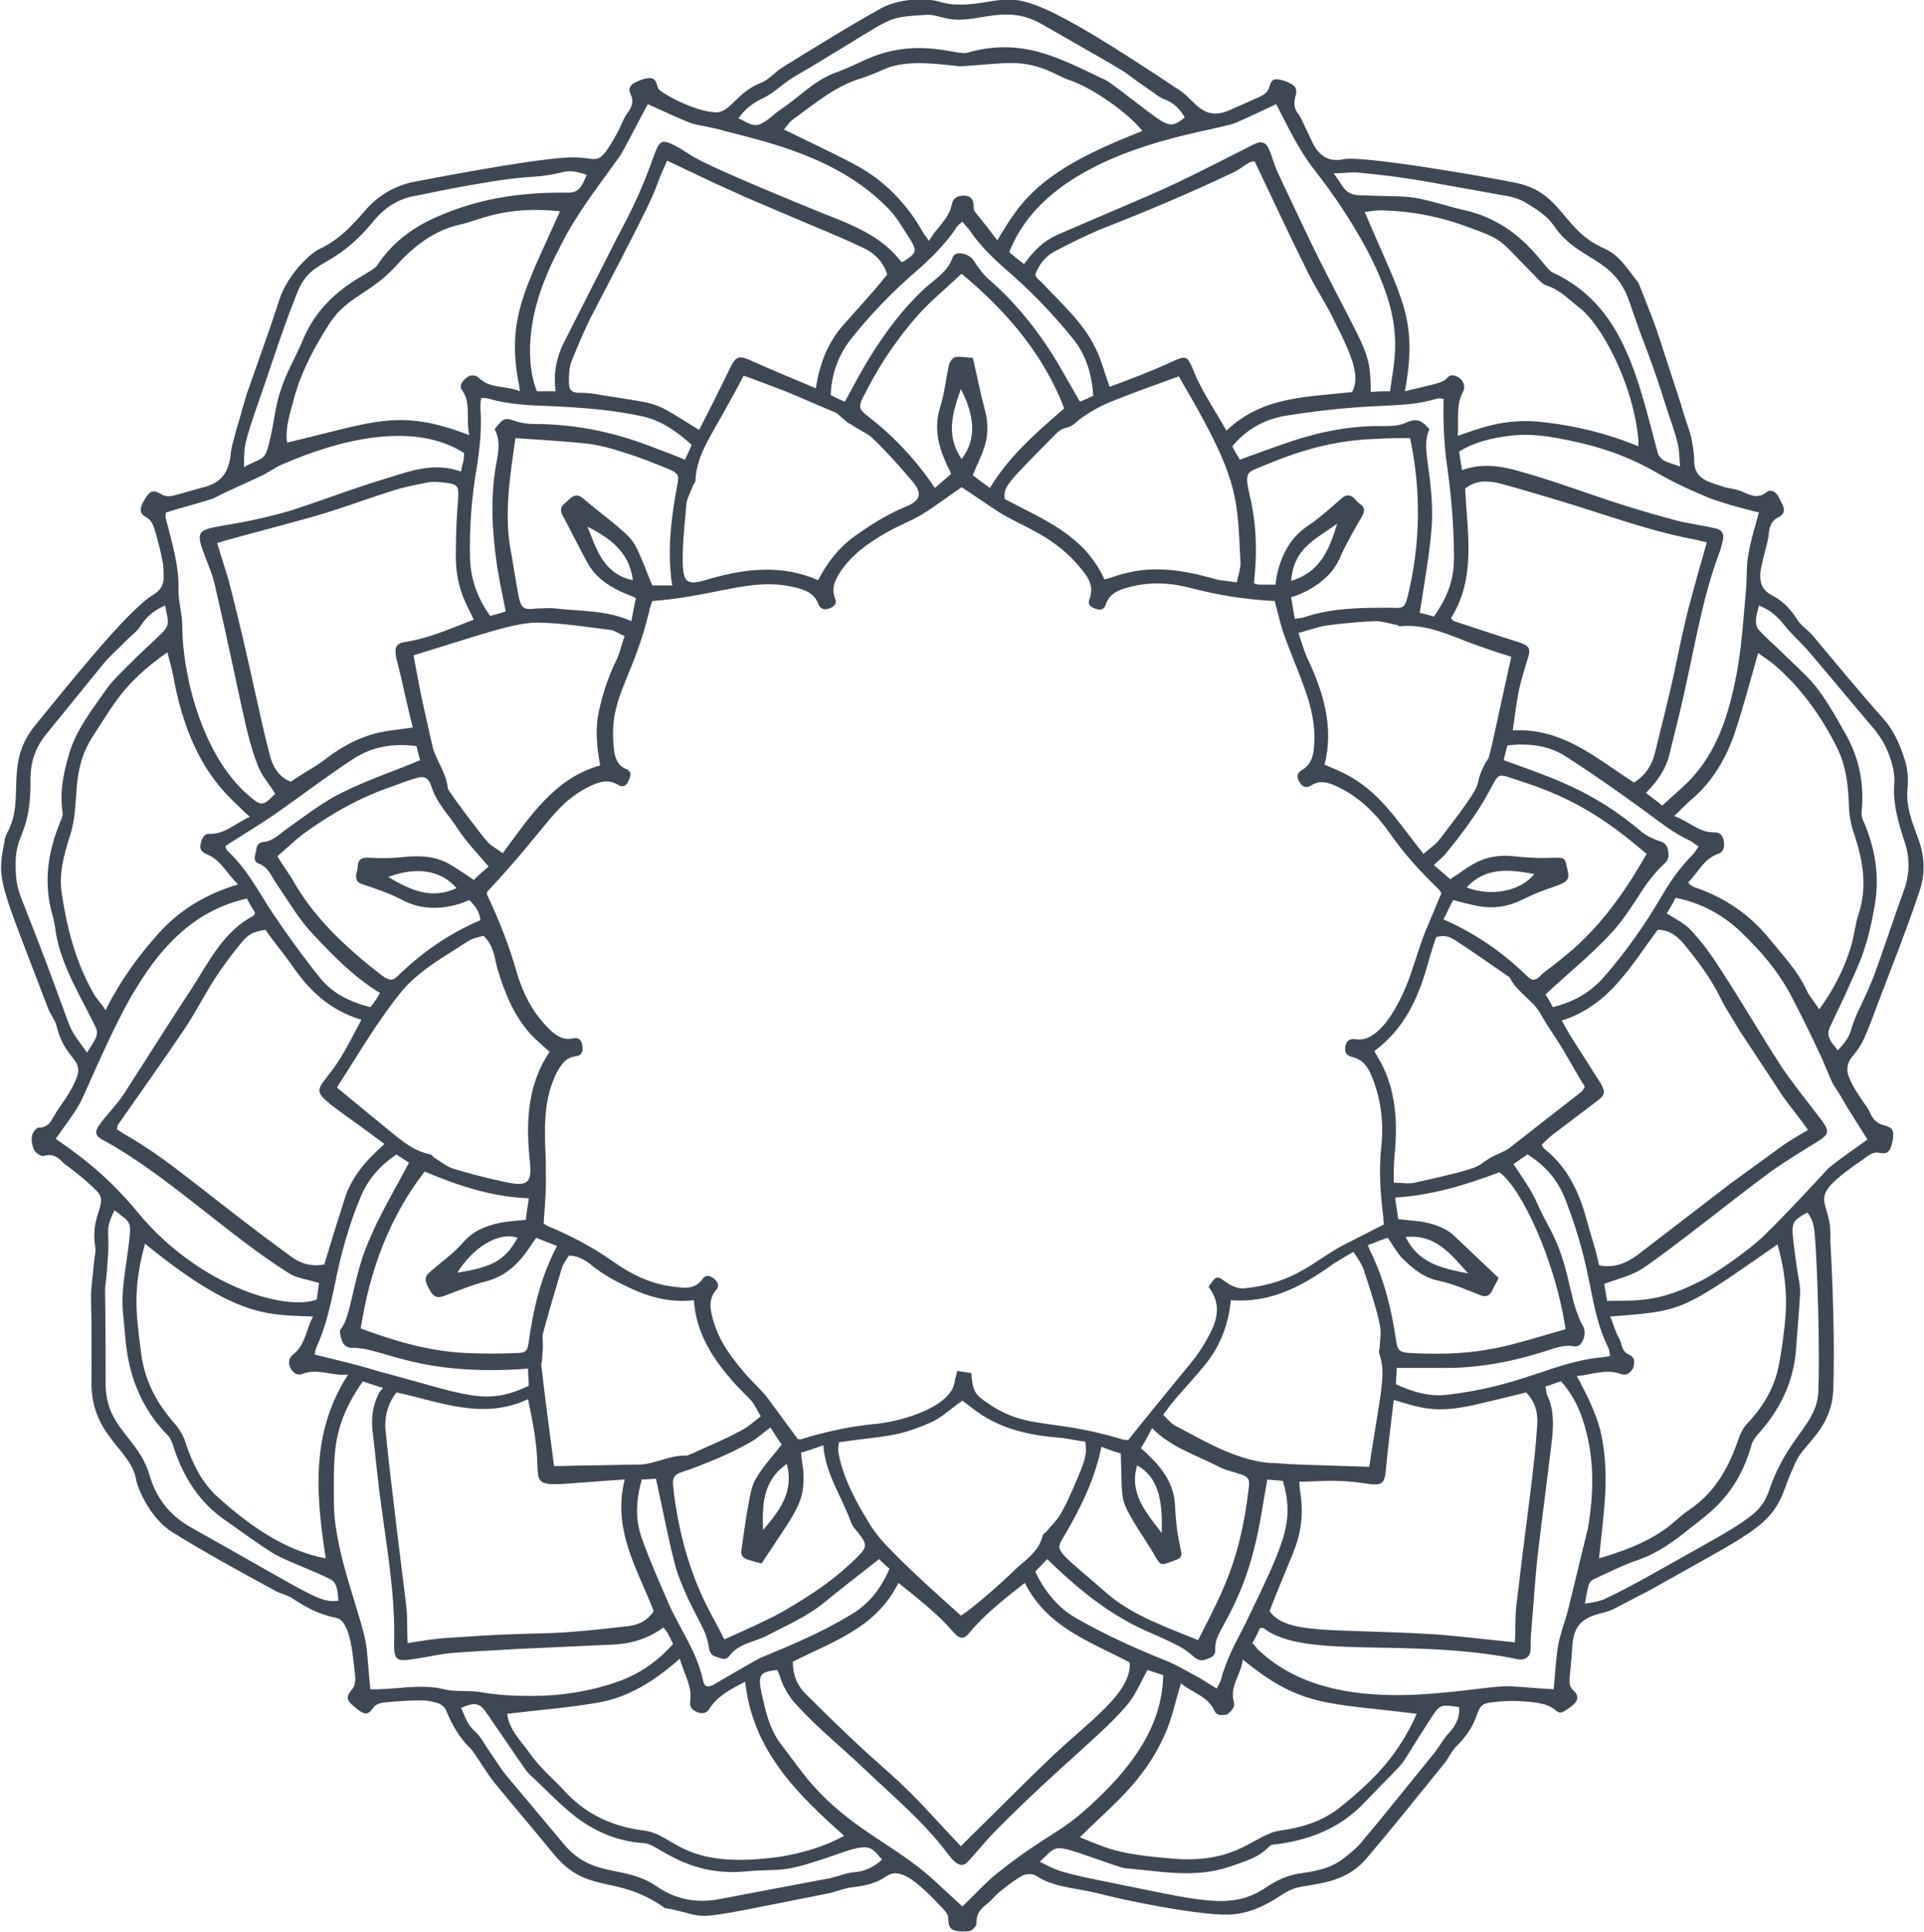 <?xml version="1.0" encoding="utf-8"?>
<!-- Generator: Adobe Illustrator 23.0.0, SVG Export Plug-In . SVG Version: 6.00 Build 0)  -->
<svg version="1.1" id="Isolation_Mode" xmlns="http://www.w3.org/2000/svg" xmlns:xlink="http://www.w3.org/1999/xlink" x="0px"
	 y="0px" viewBox="0 0 258.7 259.7" style="enable-background:new 0 0 258.7 259.7;" xml:space="preserve">
<style type="text/css">
	.st0{fill:#3E4855;}
</style>
<path class="st0" d="M250.6,139.7c0.7-1.5,1.3-3.2,1.9-4.8c1.9-5,3.9-10,5.6-15.1c0.8-2.3,0.7-4.8-0.2-7.1c-0.8-2.2-1.7-4.4-1.4-6.8
	c0.1-1.2,0-2.6-0.4-3.8c-0.6-1.9-1.4-3.8-2.8-5.4c-3.3-3.7-6.4-7.5-9.6-11.3c-0.7-0.8-1.6-1.3-2.1-2.2c-0.9-1.4-2-2.5-3.4-3.2
	c-1.3-0.7-1.6-1.7-1.5-3c0.1-0.8,0.3-1.6,0.5-2.4c0.2-0.9,0.5-1.7,0.6-2.6c0.1-1.1,0.3-2,1.4-2.5c0.8-0.4,0.8-1.1,0.4-1.8
	c-0.2-0.3-0.3-0.7-0.5-1c-0.4-0.6-1-1-1.6-0.5c-1.1,0.8-1.9,0.5-3,0c-0.8-0.4-1.7-0.5-2.6-0.7c-0.8-0.3-1.7-0.5-2.5-0.9
	c-1-0.5-1.6-1.3-1.6-2.6c0-1.1-0.2-2.2-0.4-3.2c-0.4-1.5-1-3-1.4-4.5c-4.4-13.5-2.9-9.1-5.7-16.3c-1.4-1.7-2.5-3.7-4.6-4.6
	c-5.7-2.5-5.6-7.5-11.8-8.8c-4.3-0.9-20.7-3.7-23.2-3.2c-1.9,0.4-3.1-0.3-4-1.8c-0.4-0.7-1.7-3.7-2-4.1c-0.7-0.8-0.8-1.6-0.5-2.6
	c0.3-1.1-0.1-1.5-1.4-2c-1.3-0.4-1.8-0.4-2.1,0.7c-0.2,0.9-0.9,1.2-1.5,1.5c-1.1,0.5-2.3,1-3.4,1.5c-4,2-5-1-7.1-2.4
	c-19-12.7-21.2-12.6-25-12.1c-2.5,0.4-5,0.9-7.5,0.1c-1.8-0.5-5.3-0.4-7.7,0.9c-4.5,2.5-8.8,5.2-13.2,7.9c-1,0.6-1.9,1.7-2.9,2.1
	c-3.4,1.3-4.2,4.1-6.2,4c-2.9-0.1-7.5-2.7-7.7-3.2c-0.2-0.6-0.3-1.4-1.1-1.4c-0.6,0-1.2,0.2-1.8,0.5c-0.8,0.3-1.2,0.9-0.8,1.7
	c0.5,1,0.1,1.8-0.5,2.6c-0.5,0.7-0.8,1.6-1.2,2.4c-3.1,5.5-2.3,3.1-7.2,3.5c-5.5,0.4-16.8,2.6-20,3.2c-2.7,0.5-5,1.8-6.8,3.9
	c-1.8,2.1-3.6,4-6.2,5.2c-1.4,0.7-4.3,3.6-5.3,6.7c-1.4,4.3-2.9,8.4-4.4,12.7c-0.5,1.6-0.9,3.2-1.4,4.8c-0.3,1.2-0.7,2.3-0.8,3.5
	c-0.3,2.4-1.3,3.7-3.6,4.3c-1.2,0.3-2.4,0.7-3.6,1c-0.7,0.2-1.4,0.4-2.2-0.1c-1-0.6-1.4-0.4-2,0.5c-0.9,1.4-0.9,2.1,0,2.6
	c0.9,0.5,1,1.2,1.3,2c0.3,1.2,0.7,2.5,0.9,3.7c0.2,0.8,0.2,1.6,0.2,2.5c0,1-0.4,1.6-1.3,2.2c-3.5,2-12.1,12.9-15.8,17.4
	c-4.5,5.3-1.4,10-3.9,14.6c-0.2,0.4-0.4,0.8-0.4,1.3c-1.1,5.2-0.6,5.4,5.8,22.2c0.3,0.9,1,1.7,1.2,2.5c1.1,4.6,3.7,4.4,2.7,7
	c-0.8,2.1-2.4,4-2.9,4.9c-0.5,0.9-0.9,1.8-2.2,1.8c-0.3,0-0.8,0.6-0.9,1.1c-0.1,0.6,0,1.3,0.3,1.9c0.2,0.4,0.9,0.9,1.3,0.8
	c1.3-0.4,2,0.3,2.8,1.1c0,0,2.3,1.6,4.3,3.6c1.7,1.7-0.9,3.1-0.2,7.5c0.1,0.5,0,1-0.1,1.5c-0.8,8.3-0.3,0.3-0.4,16.8
	c0,7.2,5.3,8.9,6,13c0.1,0.9,1.8,5.2,4.9,7.1c4.5,2.8,9.1,5.3,13.7,7.8c0.8,0.5,1.8,0.6,2.6,1.2c1.8,1.2,3.6,2.1,5.7,2.5
	c2.1,0.4,2.3,6.1,2.5,7.3c0.1,0.9,0.2,1.7-0.5,2.5c-0.7,0.9-0.6,1.3,0.5,2.2c1.2,1,1.7,1.2,2.4,0.2c0.4-0.6,0.9-0.7,1.4-0.8
	c1.8-0.2,3.5-0.3,5.3-0.3c0.7,0,1.5,0.2,2.2,0.4c0.4,0.2,0.9,0.6,1,1c0.8,1.9,1.8,3.7,3.3,5.1c0.2,0.2,0.4,0.5,0.6,0.8
	c0.9,1.3,1.7,2.7,2.7,3.9c2.6,3.2,5.2,6.2,7.8,9.4c4.6,5.6,8.2,2.7,14.7,7.1c0.1,0.1,0.2,0.2,0.3,0.2c6.9,1.3,1.5,2.1,21.7-1.9
	c1.2-0.2,2.4-0.8,3.7-0.9c1.5-0.2,3-0.5,4.3-1.4c1.5-1.1,3.3-0.4,7.4,4c0.4,0.4,1,1,1,1.5c0,0.8,0.1,1.5,0.8,1.7
	c0.6,0.2,1.4,0.2,2.1,0.1c0.4-0.1,0.9-0.7,0.9-1c-0.1-1.4,0.7-2.1,1.6-2.8c0.6-0.5,1.1-1.2,1.8-1.7c0.9-0.7,1.9-1.5,2.9-2
	c0.4-0.2,1.2-0.2,1.6,0c2.5,1.7,5.5,1.7,8.3,2.4c3.3,0.9,13.5,3,17.7,2.9c2.7-0.1,5-1.2,7.2-2.7c0.6-0.4,1.2-0.7,1.9-0.9
	c2.4-0.6,6.4-0.5,9.3-3.8c3.6-4.2,7-8.5,10.5-12.8c0.7-0.8,1.1-1.9,1.9-2.6c3.5-3.6,2-5.4,4.3-5.7c2-0.3,4.2-0.3,6.2,0
	c3.8,0.5,2.2,2.5,4.9,0.4c0.7-0.5,1-1.3,0.2-2c-1-0.9-0.4-1.7-0.2-5.9c0.2-2.7,1.1-3.8,3.8-4.5c0.5-0.1,1.1-0.3,1.6-0.5
	c1.7-0.9,3.5-1.8,5.2-2.7c13.4-7.6,16.1-8.4,18-13.6c0.5-1.4,1.1-2.9,1.8-4.2c1.2-2,4.5-4.2,4.7-9c0.3-9.2-0.4-20.1-0.4-20.1
	c0.4-6.1-4.1-5.1,4.5-11c0.7-0.5,1.2-1,2.2-0.8c1.1,0.2,1.4-0.3,1.7-1.7c0.2-1.3,0-1.7-1.1-2c-0.9-0.2-1.5-0.7-1.9-1.6
	c-0.3-0.7-0.8-1.3-1.2-1.9c-0.6-0.9-1.2-1.8-1.6-2.8c-0.5-1-0.4-2.1,0.4-3C249.6,141.4,250.2,140.6,250.6,139.7 M229.7,66.9
	c2.1,0.8,4.4,1.4,6.8,2c-0.5,1.9-1.1,3.7-1.4,5.6c-0.3,1.4-0.2,2.9-0.3,4.4c-0.4,4.2-0.6,8.5-1.5,12.7c-1,4.9-2.6,9.7-6.2,13.4
	c-1.1,1.1-2.3,2.1-3.6,3.3c-0.7-0.6-1.4-1.1-2.2-1.7c1.6-1.6,2.7-3.2,3.2-5.3c0.8-3.2,1.6-6.4,2.3-9.7c1.3-5.9,2.3-11.9,4.5-17.6
	c0.1-0.4,0.2-0.7,0.3-1.1c0.3-1.1,0-1.7-1.1-1.9c-1.7-0.4-3.4-0.6-5-1c-3-0.8-6.1-1.7-9.1-2.7c-3.3-1.1-6.6-2.3-9.9-3.3
	c-3.1-0.9-6.3-2.1-9.9-0.8c-0.2-1-0.3-1.8-0.4-2.5c2.1-1.3,4.4-1.8,6.7-2.1c2.9-0.4,5.7,0.1,8.5,0.7c3.9,0.8,7.6,2.1,11.1,4.1
	C224.9,64.8,227.3,65.9,229.7,66.9 M219,182.1c-1-0.4-0.9-1.5-1.3-2.2c-0.5-0.8-0.7-1.8-1.2-2.9c9.8-0.8,9.3-0.5,22.5-9.7
	c0.9,3.1,1.3,6.3,1.1,9.4c-0.2,2.4-0.5,4.8-1,7.2c-0.6,2.8-2.1,5.3-4.1,7.4c-0.7,0.7-1.1,1.7-1.4,2.6c-1.3,3.7-3.2,6.9-6.5,9.1
	c-1.2,0.8-2.2,1.9-3.4,2.7c-2.6,1.8-5.6,2.9-8.7,3.8c0.3-2.7,0.6-5.4,0.8-8c0.2-3.2,0.1-6.4-0.7-9.5c-0.6-2.1-1.5-4-2.5-5.9
	c-0.1-0.3-0.3-0.6-0.6-1.1c2.1-0.2,3.9-1,5.9-0.3c0.8,0.3,1.3-0.1,1.7-0.8C219.8,183.2,219.9,182.5,219,182.1 M215.1,182.5
	c-6.4,0.7-10.4,3.8-20.4,5c-2.4,0.3-4.6-0.3-7-1.4c0-0.7,0.1-1.4,0.1-2.2c2,0,3.8,0,5.7,0c4.7,0.1,9.3-0.7,13.8-2.1
	c1.4-0.4,2.8-1.1,4.4-0.8c1,0.2,1.7-1.6,1.2-2.6c-2.1-3.8-1.6-7.9-4.6-13.4c-2.5-4.6-1-2.9-4.8-8.5c0.7-0.5,1.3-0.9,1.9-1.3
	c2.4,1.5,4.1,3.5,5.1,6.1c3.9,10.1,3,14.1,5.7,19.8c0.2,0.3,0.2,0.7,0.3,1.2C215.9,182.4,215.5,182.5,215.1,182.5 M165.9,228.8
	c-0.6-2.1,1-3.7,1.2-5.7c7.8,6.4,11.2,5.8,23.4,7.3c-2.4,5.3-5.3,8.5-10.1,12.4c-2.4,2-5.3,2.9-8.3,3.3c-3.4,0.5-5.6,4.4-14.1,3.8
	c-3.2-0.3-6.4-0.5-9.5-1.6c-1.1-0.4-2.1-0.8-3.3-1.3c4.2-4.2,8.7-7.5,11.5-14c0.9-2,1.3-4.2,2.1-6.7c1.5,1.3,3.6,1.7,4.5,3.7
	c0.3,0.7,1,0.6,1.7,0.5C165.6,230,166.1,229.5,165.9,228.8 M164.2,225.7c-0.1,0.4-0.3,0.7-0.6,1.3c-0.8-0.5-1.5-0.9-2.1-1.3
	c-1.7-0.9-3.3-1.9-5.1-2.6c-4-1.6-7.9-3.4-11.6-5.5c-2.5-1.4-4.3-3.6-5.6-6.3c0.5-0.6,1.1-1.1,1.6-1.7c3.4,3.3,6.8,6.2,10.8,8.4
	c2.1,1.2,4.4,2,6.5,3.1c0.9,0.4,1.7,1,2.5,1.7c0.5,0.4,1,0.5,1.5,0.3c0.6-0.2,1.3-0.4,1.3-1.2c-0.1-1.3,0.5-2.3,1.1-3.4
	c4.3-7.6,4.8-13.5,5.9-19.6c0.7,0.1,1.4,0.1,2.1,0.2c1.6,5.6,0.2,8.3-5.2,19.5C166.1,220.9,164.9,223.1,164.2,225.7 M93.8,230.2
	c0.6,0.2,1.2,0.2,1.6-0.5c1.1-1.7,2.8-2.6,4.8-3.6c1,9.2,6.9,15,13.3,20.7c-2.7,1.5-5.6,2.3-8.5,2.8c-13.3,1.9-14.2-3-18.4-3.5
	c-4-0.5-7.5-2-10.4-5c-1.6-1.8-3.5-3.3-4.9-5.3c-1.2-1.7-2.9-3.3-3.1-5.4c4.1-0.5,8.2-0.8,12.2-1.5c4.1-0.7,7.6-2.9,11-5.9
	c0.6,2.1,1.7,3.7,1.4,5.7C92.7,229.4,93,229.9,93.8,230.2 M96.1,226.4c-0.9,0.5-1.4,0.5-1.6-0.6c-0.8-3.7-3-6.7-4.5-10
	c-1.3-3-2.6-5.9-3.7-9c-0.9-2.5-0.8-5.1,0-7.9c0.8,0,1.5-0.1,1.9-0.1c0.9,4,1.6,7.9,2.6,11.7c0.4,1.5,1.1,3,1.7,4.4
	c0.7,1.5,1.5,2.9,2.2,4.4c0.3,0.7,0.5,1.4,0.6,2.1c0.1,0.7,0.3,1.1,0.9,1.3c0.6,0.2,1.3,0.6,1.8,0c1.3-1.8,3.4-1.9,5.1-2.8
	c2.7-1.4,5.5-2.6,7.9-4.6c2.3-1.9,4.7-3.7,7.2-5.7c0.3,0.3,0.8,0.8,1.4,1.3c-1.2,2.8-2.9,4.9-5.4,6.3c-3.8,2.3-7.9,4-12,5.7
	C100,224.1,98,225.3,96.1,226.4 M43.8,209.5c-5.5-1-10.4-4.5-14.7-8.4c-2-1.9-3.2-4.3-4.1-7c-0.3-1-0.8-1.9-1.5-2.7
	c-2.4-2.7-4-5.7-4.5-9.3c-0.8-6-1.1-9,0.5-14.9c12.5,10.2,16.7,9.5,22.6,9.8c-1,1.8-1,3.8-2.7,5.1c-0.6,0.5-0.7,1.2-0.3,1.9
	c0.4,0.6,0.9,1,1.6,0.7c2-0.8,3.8,0.3,6.1,0.1C41.7,192.7,42.5,201,43.8,209.5 M42.3,182.1c0.1-0.3,0.1-0.7,0.3-1.1
	c1.2-2.6,1.8-5.4,2.4-8.2c0.8-4.1,1.9-8.1,3.5-11.9c1-2.4,2.6-4.2,4.8-5.7c0.6,0.4,1.2,0.8,1.7,1.1c-1.9,3.6-3.9,6.9-5.4,10.5
	c-2.1,4.7-2.4,10.4-3.8,11.9c-0.2,0.2,0,1.1,0.2,1.6c0.2,0.5,0.6,0.9,1.3,0.9c4.2-0.1,8.7,3.9,23.7,2.8c0,0.9,0.1,1.5,0.1,2.3
	c-5.9,2.8-8.3,1.2-20.4-2C47.8,183.4,45.1,182.8,42.3,182.1 M27.7,114.8c1.9,0.7,2.7,2.5,4.3,4.1c-4.3,1.3-7.8,3.4-10.6,6.5
	c-2.8,3.1-5.2,6.4-7.2,10.4c-0.6-0.9-1.2-1.5-1.6-2.2c-2.4-4.2-3.6-8.8-4.3-13.5c-0.4-2.7,0.3-5.2,1.1-7.7c1.5-4.6-0.1-8.6,3.2-13.6
	c2.6-3.9,3.9-6.9,9.9-11.1c0.3,1.2,0.6,2.1,0.8,3.2c2.2,12.4,7.7,16.3,9.2,17.9c0.3,0.3,0.5,0.5,1.1,1c-2,0.9-3.4,2.4-5.5,2.3
	c-0.7,0-1,0.7-1.1,1.3C26.8,114,27,114.5,27.7,114.8 M30.6,114.4c-0.1-0.1-0.2-0.3-0.3-0.6c0.3-0.3,0.7-0.5,1-0.7
	c1.9-1.2,3.7-2.3,5.6-3.6c3.6-2.5,7.1-5.2,10.8-7.6c2.4-1.5,5.1-2,8.3-1.6c0.2,0.7,0.3,1.4,0.5,1.9c-3.6,1.5-7.2,2.7-10.6,4.4
	c-2.6,1.3-4.9,3.1-7.3,4.8c-1,0.7-1.9,1.7-3.2,1.8c-0.9,0.1-0.9,0.8-1,1.4c-0.2,0.6-0.3,1.3,0.4,1.5c1.3,0.5,1.7,1.7,2.3,2.6
	c1.6,2.3,3,4.8,4.9,6.8c2.7,2.9,5.5,5.8,9.1,8c-0.4,0.7-0.8,1.3-1.3,1.9c-2.8-0.7-5.2-1.9-6.9-4.1c-2.4-3-4.7-6.2-6.8-9.4
	C34.4,119.2,32.9,116.5,30.6,114.4 M63.7,83.3c-3.1,1.2-6,2.5-9.2,3c-1.3,0.2-1.5,0.8-1.2,2.2c0.8,3.1,1.4,6.2,2.2,9.3
	c-1.9,0.3-3.5,0.4-5,0.8c-2.3,0.6-4.4,1.7-6.4,3.2c-1.5,1.2-3.3,2.1-5,3.3c-1.5-0.6-2.4-1.9-2.8-3.5C34.8,95.9,33.6,89.2,31,79
	c-0.5-2-1.2-3.9-1.8-6c3.7-1.1,8.2-2.2,13.1-3.6c3.5-1,6.9-2.3,10.4-3.4c1.5-0.5,3.1-0.8,4.6-1.1c0.9-0.2,1.8-0.1,2.6,0
	c1.7,0.2,1.8,0.5,1.7,2.2c-0.2,2.3-0.3,4.6-0.3,6.9C61.1,79,62.9,81.5,63.7,83.3 M69.7,51.3c0.1,0.3,0.1,0.6,0.2,1.3
	c-1.9-0.8-4-0.3-5.5-1.8c-0.6-0.5-1.2-0.4-1.7,0c-0.5,0.4-1,1-0.6,1.6c1.3,1.8,0.5,3.8,1,6.1c-9.6-3.7-12.9-1.7-24.5,1
	c-0.3-2.1,0.5-4.2,1-6.2c1-3.5,2.7-6.7,4.7-9.8c2.4-3.7,5.4-3.9,8.9-7.7c2.3-2.6,5.1-4.8,8.6-5.6c2.5-0.5,5.9-2.6,13.5-1.8
	C70.8,38.5,68.1,42.7,69.7,51.3 M128.4,30.9c0.2-0.4,0.5-0.7,1-1.1c0.4,0.5,0.7,0.8,1,1.2c1.3,1.9,2.9,3.5,4.6,5
	c3.4,2.9,6.6,6.2,9.4,9.7c1.5,1.9,2.4,4.4,2.6,7.5c-0.6,0.3-1.3,0.6-1.8,0.8c-1.1-1.9-2.1-3.7-3.1-5.4c-2.5-4.1-5.5-7.9-9.2-11.1
	c-0.8-0.7-1.4-1.6-2-2.5c-0.6-0.9-2.4-1.4-2.8-0.4c-0.7,2-2.5,3-3.9,4.3c-2.8,2.6-5.1,5.7-7.1,8.9c-1.2,1.9-2.3,4-3.5,6.2
	c-0.5-0.2-1.2-0.5-1.9-0.9c0.1-2.8,1-5.3,2.7-7.5c2.7-3.4,5.8-6.6,9.1-9.4C125.3,34.6,127,32.9,128.4,30.9 M114.7,22
	c-3-1.6-6.1-3-9.3-4.6c0.4-0.4,0.7-1,1.3-1.4c2.9-2.1,5.7-4.5,9.2-5.5c1.2-0.4,2.3-0.9,3.5-1.4c3.5-1.3,9-0.1,9.9-0.2
	c1.9-0.1,3.7-0.3,5.6-0.4c4.6-0.3,6.8,1.5,8.7,2.2c3.4,1.1,8.2,4.6,10,6.9c-6.2,2.5-12.9,5.3-16.9,10.7c-0.9,1.2-1.7,2.5-2.6,4
	c-1-1.3-2-2.6-3-3.8c-0.2-0.2-0.2-0.6-0.2-0.9c0-0.9-0.5-1.3-1.3-1.3c-0.7,0-1.4,0.2-1.6,1.1c-0.4,2.1-2.1,3.2-3.1,5
	c-0.3-0.5-0.5-0.7-0.7-1C121.9,27.3,118.8,24.1,114.7,22 M183.5,28.5c0.8-0.1,1.8-0.3,2.7-0.2c3.4,0.1,6.7,0.7,10,1.8
	c6.4,2.3,4.9,1.7,10,6.8c0.6,0.6,1.1,1.3,1.8,1.5c1.8,0.6,3,1.9,4.4,3c2.7,2,7.2,9.9,7.9,17.8c0,0.2,0,0.4,0,0.8
	c-4.1-1.7-8.2-2.7-12.4-3.2c-5.7-0.8-9.7,1.1-11.9,1.8c0.2-2.1-0.3-4,0.7-5.9c0.8-1.5-1.3-2.8-2-2c-0.7,0.8-1.3,0.8-5.8,1.9
	C190.7,42.8,188.5,40.3,183.5,28.5 M197,65.7c1.3-1.1,2.8-1.1,4.3-0.8c2.7,0.7,5.3,1.5,8,2.3c6.1,1.8,12.1,4.1,18.4,5.3
	c0.6,0.1,1.2,0.3,1.8,0.4c-0.9,3.1-1.7,6-2.5,9c-0.7,2.8-1.3,5.7-1.9,8.6c-0.8,3.6-1.7,7.2-2.6,10.8c-0.4,1.6-1.3,3-2.8,3.9
	c-5-3.2-9.6-7.4-16.3-7c0.3-2,0.5-3.9,0.9-5.7c0.3-1.3,0.7-2.6,1.1-3.9c0.5-1.5,0.2-1.8-1.3-2.3c-2.9-0.9-5.8-1.9-8.6-2.8
	c-0.1,0-0.2-0.2-0.4-0.4C198.5,77.7,197.3,71.7,197,65.7 M133.1,65.6c-0.8-0.6-1.5-1.1-2.3-1.7c0.5-1.3,1.1-2.4,1.5-3.6
	c0.6-1.7,0.6-3.5,0.1-5.3c-0.6-2.2-1-4.4-1.6-6.9c-0.7,0-1.5-0.2-2.3-0.1c-0.3,0-0.8,0.6-0.9,1c-0.4,1.9-0.6,3.9-1.2,5.8
	c-0.8,2.6-0.3,4.9,0.7,7.2c0.2,0.5,0.5,1,0.8,1.7c-0.7,0.6-1.5,1.3-2.2,1.9c-2.6-3.9-5.7-7.1-9.2-9.8c-0.9-0.7-1.1-1.1-0.5-2.3
	c0.9-1.8,1.9-3.6,3-5.3c2-3,4.2-5.9,6.9-8.3c1.1-1,2.2-2,3.4-3.1c6,5,11,10.8,13.8,18.1C139.3,58.2,135.7,61.3,133.1,65.6
	 M143.4,57.5c0.9-0.2,1.3-0.8,2-1.3c1.4-1,2.9-1.8,4.5-2.4c2.7-1.1,5.6-2.1,8.6-3.2c1.2,2.1,2.4,4.1,3.5,6.2
	c4.6,8.6,4.4,11.3,4.8,18.9c0,0.8-0.3,1.6-0.5,2.6c-1.1-0.2-2.1-0.2-3.1-0.5c-3.9-1.1-7.9-1.8-12-0.7c-0.9,0.2-1.8,0.6-2.7,0.8
	c-2.7-6-8.3-8.1-13.4-10.8c-0.2-1.7,0.2-2,6.8-8.7C142.3,58,142.8,57.6,143.4,57.5 M129.3,61.7c-2.2-3.2-1.2-6.3-0.1-9.4
	C131,55.8,131.4,59,129.3,61.7 M117.2,58.8c1.9,1.8,3.6,3.7,5.3,5.7c1.6,1.8,1.4,2.8-0.9,3.7c-2.4,1-4.6,2.4-6.7,3.9
	c-2.2,1.6-3.7,3.6-4.9,5.9c-4.8-2.1-9.6-1.6-14.5-0.2c-3.2,1-3.7,0.7-3.7-2.7c0-2.5,0.3-5,0.5-7.4c0.1-0.8,0.6-1.6,0.9-2.5
	c0.1-0.2,0.3-0.3,0.3-0.5c0.2-4,2.1-5.8,6.5-14.2c1.9,0.7,3.8,1.4,5.6,2.1c2.2,0.9,4.4,1.9,6.6,2.8c0.5,0.2,0.9,0.7,1.3,1
	c0.3,0.3,0.6,0.5,1,0.7C115.5,57.8,116.5,58.2,117.2,58.8 M92.6,80.2c5.6-0.9,10-2.5,14.8-1.1c1.1,0.3,2.1,0.8,2.6,2
	c0.2,0.7,0.8,1,1.5,0.7c0.8-0.3,1.1-0.7,0.7-1.6c-0.4-1.2,0.1-2.2,0.7-3.2c1.6-2.4,3.8-4,6.3-5.4c1.5-0.9,3.2-1.5,4.7-2.4
	c1.8-1.1,3.5-2.4,5.4-3.7c1.7,1.1,3.4,2.3,5.1,3.4c3,1.9,7.4,3.1,11,7.6c1,1.2,1.7,2.4,1.1,4c-0.3,0.7,0.1,1.1,0.7,1.3
	c0.7,0.3,1.3,0.2,1.5-0.6c0.5-1.4,1.7-1.9,2.9-2.2c2.7-0.8,5.6-0.7,8.3,0c3.8,1,7.5,1.6,11.5,1.8c0.4,1.5,0.7,2.9,1.2,4.4
	c0.9,2.5,1.9,4.8,2.8,7.3c0.9,2.5,1.5,5,1.3,7.7c-0.1,1.3-0.3,2.5-1.6,3.3c-0.7,0.4-0.8,0.9-0.4,1.6c0.4,0.7,0.9,0.9,1.6,0.5
	c1.2-0.8,2.4-0.4,3.6,0.2c3,1.4,5.3,3.8,7.1,6.4c1.9,2.7,4,5,6.4,7.3c0.2,0.2,0.3,0.4,0.4,0.6c-0.7,1.7-1.4,3.3-2.1,5
	c-0.7,1.7-1.2,3.5-1.8,5.2c-1.1,3.5-4.1,10.1-7.7,9.4c-0.8-0.1-1.2,0.3-1.3,1c-0.1,0.8,0.1,1.2,0.9,1.4c1.4,0.3,2.1,1.3,2.6,2.5
	c1.3,3.1,1.7,6.4,1.3,9.8c-0.3,3.1-0.1,6.1,0.3,9.2c0,0.3,0,0.6,0.1,1c-1.8,0.9-3.5,1.8-5.3,2.7c-4.1,2.1-6.5,5.2-13.5,5.9
	c-0.8,0.1-1.7-0.3-2.4-0.8c-1.3-0.9-1.3-1-2.4,0.6c2.3,3,0.6,5.7-0.9,8.2c-1,1.6-2.3,3-3.5,4.5c-2.1,2.6-4.2,5.1-6.4,7.9
	c0,0-0.4,0-0.8-0.1c-9.6-2.9-12.7-1.2-18-4.8c-1.8-1.2-2.1-1.6-2.3-4.1c-0.6-0.1-1.2-0.2-1.9-0.3c-0.1,0.5-0.2,0.9-0.3,1.2
	c-0.2,3.5-6.8,5.5-10.4,5.9c-3.4,0.3-6.7,1-10,2c-0.2,0.1-0.5,0.1-0.7,0.1c-1.4-1.9-2.8-3.8-4.2-5.7c-0.8-1-1.8-1.9-2.7-2.9
	c-1.9-2.2-3.7-4.5-4.5-7.4c-0.4-1.4-0.7-2.8,0.4-4.1c0.5-0.5,0.2-1.1-0.3-1.5c-0.5-0.4-1.1-0.6-1.5,0c-1,1.4-2.3,1.3-3.7,1.1
	c-3.2-0.3-6-1.7-8.5-3.5c-2.7-1.9-5.6-3.4-8.7-4.7c-0.2-0.1-0.3-0.2-0.5-0.3c0.1-1.8,0.3-3.7,0.3-5.5c0-1.7,0-3.4-0.1-5.1
	c-0.1-3.3,0-6.5,1.5-9.6c0.6-1.1,1.2-2.1,2.6-2.3c0.9-0.1,1-0.7,0.9-1.4c-0.1-0.8-0.5-1.2-1.3-1c-1.4,0.3-2.4-0.5-3.3-1.4
	c-2.1-2.1-3.4-4.7-4.2-7.4c-1-3.6-2.4-7.1-4-10.5c-0.1-0.1,0-0.2,0-0.4c8.5-9.1,9-11.8,13.8-14.2c1.3-0.6,2.4-1,3.8-0.2
	c0.6,0.4,1.1,0.2,1.4-0.5c0.3-0.6,0.5-1.3-0.3-1.6c-1.4-0.6-1.6-1.9-1.7-3.2c-0.6-6.7,2.7-8.9,4.9-18.5c0.1-0.3,0.2-0.6,0.3-0.9
	C89.1,80.7,90.9,80.5,92.6,80.2 M175.8,79.4c2-1.1,3.6-2.5,4.5-4.7c0.8-1.8,1.8-3.5,2.8-5.2c0.4-0.7,0.5-1.3-0.3-1.8
	c-0.3-0.2-0.5-0.5-0.8-0.8c-0.5-0.4-1-0.4-1.5,0c-1.5,1.3-2.9,2.6-4.5,3.7c-2.5,1.6-3.7,4-4.3,6.7c-0.1,0.4-0.1,0.7-0.2,1.3
	c-0.9,0-1.5,0-2.2,0c-0.2,0-0.5-0.1-0.7-0.2c1.3-11.6-2.7-14.2,0.1-15.3c4.1-1.7,9.3-3.9,16.4-4.1c1.5-0.1,3-0.1,4.5-0.1
	c1.5,7.1,1.4,14.2-0.3,21.2c-0.4,1.6-0.6,1.7-2.2,1.6c-4,0-8,0-11.8,1.3c-0.3,0.1-0.7,0.1-1.2,0.2c-0.2-1-0.3-1.9-0.5-2.9
	C174.3,80.1,175,79.8,175.8,79.4 M173.6,78.1c0.4-4.4,3-5.4,6.2-7.7C178.7,74,177.5,76.9,173.6,78.1 M152.9,197
	c2.5,1.4,3.5,4,3.3,9.1C154,203.2,151.8,200.7,152.9,197 M102.6,205.7c-0.1-3.3-0.1-6.6,3.2-8.9
	C106.8,200.7,104.7,203.2,102.6,205.7 M91,65.6c-0.7,3.8-1.2,7.7-0.8,11.6c0,0.4,0.1,0.9,0.2,1.5c-1,0-2,0-2.7,0
	c-0.8-1.9-1.4-3.7-2.3-5.4c-0.5-0.9-1.3-1.6-2-2.2c-1.6-1.4-3.4-2.7-5-4.1c-1-0.8-1.4-0.3-2.5,0.7c-0.6,0.5-0.6,1-0.2,1.7
	c1.1,2,2.1,4.1,3.2,6.1c1,1.9,2.6,3.1,4.5,4c0.6,0.3,1.3,0.5,2.1,0.9c-0.2,1-0.4,1.9-0.6,3.1c-3.4-1.5-6.8-1.3-10.2-1.7
	c-0.8-0.1-1.6,0-2.5,0c-1.8,0.2-2.1,0.1-2.5-1.8c-0.4-2.1-0.7-4.3-1.1-6.4c-0.8-4.9,0-9.7,0.7-14.7c3.1,0.2,6.2,0.4,9.3,0.7
	c1.9,0.2,3.7,0.7,5.5,1.3c2,0.6,3.9,1.4,5.9,2.2C91.4,63.7,91.3,64,91,65.6 M85.1,78c-3.9-0.8-4.9-4.1-6.1-7.2
	C81.9,72.3,84.6,74.1,85.1,78 M72.6,83.7c3.2,0.1,6.4,0.6,9.6,1c0.5,0.1,1,0.5,1.8,0.8c-0.4,1-0.6,2.1-1,3c-1.1,2.2-1.9,4.5-2.4,6.8
	c-0.6,2.5-0.4,4.9,0.1,7.6c-6.1,1.7-9.4,6.8-13.1,11.8c-2.2-1.6-1.2-0.3-5-5.3c-0.6-0.8-1.2-1.6-1.8-2.5c-0.2-0.3-0.5-0.6-0.6-1
	c-0.2-2.1-1.7-3.8-2.1-5.8c-1.7-7.5-1.5-6.7-2.5-12C64.8,85.3,69.3,83.6,72.6,83.7 M58,105.7c0.7,2.3,2.4,3.9,3.6,5.8
	c1.1,1.7,2.6,3.2,4.1,5c-0.6,0.5-1.3,1.1-2,1.8c-1.2-0.8-2.3-1.6-3.4-2.2c-1.8-1-3.8-1.1-5.9-0.9c-1.6,0.2-3.3,0.2-4.9,0.1
	c-0.9,0-1.3,0.2-1.4,1.1c0,0.4-0.1,0.7-0.2,1.1c-0.1,0.7,0.1,1.2,0.9,1.4c1.8,0.6,3.6,1.2,5.3,2.1c2.5,1.3,5.1,1.3,7.7,0.5
	c0.4-0.1,0.8-0.3,1.3-0.5c0.8,0.8,1.4,1.6,1.5,2.7c-4.2,1.8-7.8,4.3-11,7.4c-0.8,0.8-1.2,0.8-2.3,0c-4.4-3.4-8.7-7.3-11.6-12.2
	c-0.7-1.3-1.6-2.4-2.4-3.8c1.2-1,2.3-2.1,3.5-3c3.7-2.7,7.6-4.9,12-6.4c1.1-0.4,2.1-0.8,3.2-1.1C57,104.3,57.6,104.5,58,105.7
	 M61.4,119.4c-3.5,1.6-6.3,0.2-9.2-1.5C56.2,116.4,59.4,117.1,61.4,119.4 M52.3,135.5c1.1-1.5,2.3-3.1,3.8-4.3
	c2.1-1.8,4.6-3.2,6.9-4.7c0.6-0.4,1.4-0.5,2-0.7c1.4,1.3,1.5,3,1.9,4.5c1,3.3,2.3,6.5,4.7,9c0.7,0.7,1.5,1.4,2.3,2.1
	c-2.9,4.3-3.2,9.2-2.7,14.3c0.4,3.3-0.1,3.9-3.3,3.2c-2.4-0.5-4.7-1.1-7-1.8c-0.9-0.3-1.6-0.9-2.4-1.4c-0.2-0.1-0.4-0.4-0.6-0.5
	c-2.6-0.5-4.4-2.3-6.4-3.9c-2-1.6-4-3.3-6.2-5.1C47.7,142.5,49.8,138.9,52.3,135.5 M71.1,161.1c-0.1,0.9-0.3,1.9-0.4,2.9
	c-1.3,0.1-2.4,0.2-3.5,0.4c-1.9,0.4-3.6,1.1-4.9,2.6c-1.3,1.5-3,2.7-4.5,4c-0.6,0.5-0.7,1-0.4,1.7c0.2,0.4,0.4,0.8,0.6,1.1
	c0.4,0.5,0.8,0.7,1.5,0.5c1.9-0.7,3.8-1.5,5.7-2c2.5-0.6,4.2-2.1,5.6-4c0.4-0.6,0.8-1.2,1.3-1.9c0.9,0.4,1.8,0.7,2.8,1.1
	c-2.2,4.2-3.2,8.5-3.8,12.9c-0.2,1.2-0.3,1.5-1.7,1.5c-2.2,0.1-4.4,0.1-6.6,0c-5-0.2-9.7-1.6-14.3-3.3c1.2-7.7,3.8-14.9,8.6-21.1
	C61.6,159.4,66.1,160.9,71.1,161.1 M69.6,166.4c-1.7,3-3.2,3.9-8.1,4.7C63.4,168,66.8,165.5,69.6,166.4 M72.9,182.6
	c0-0.5,0.1-1.1,0.1-1.6c0-0.6-0.1-1.2,0-1.7c0.8-3,1.7-6,2.6-9c0.2-0.5,0.6-1,0.9-1.5c1.1,0,2,0.5,2.8,1.1c1.9,1.6,4.1,2.7,6.4,3.7
	c2.4,1,4.8,1.5,7.6,1.2c0.3,4.5,2.6,7.9,5.3,11c0.8,0.9,1.7,1.7,2.5,2.6c0.4,0.5,0.7,1.2,1.2,2c-1,0.8-1.9,1.6-3,2.1
	c-2,1.1-4.1,1.9-6.2,2.9c-0.3,0.1-0.6,0.3-0.9,0.3c-2.2-0.1-4.2,1.2-6.4,1.2c-2.1,0-4.3,0.1-6.4,0.1c-1.6,0-3.1,0.1-4.9,0.1
	c-0.6-4.6-1.2-9-1.7-13.4C72.7,183.5,72.9,183.1,72.9,182.6 M91.7,197.9c1.6-0.5,3.2-1.2,4.7-1.8c1.4-0.6,2.9-1.3,4.3-2.1
	c1-0.5,1.8-1.3,2.9-2.1c0.5,0.8,1,1.6,1.5,2.3c-1.2,1.6-2.5,2.9-3.4,4.5c-0.6,0.9-0.8,2.1-1,3.2c-0.4,2.1-0.7,4.3-1,6.4
	c-0.2,1.3,0.6,1.3,2.7,1.9c4.7-7.2,5.9-8.1,5.6-12.6c-0.1-0.7-0.2-1.4-0.3-2.3c1-0.3,1.9-0.6,3-1c0.3,3.9,2.5,6.9,3.7,10.3
	c0.2,0.6,0.7,1.1,1.1,1.6c1.1,1.4,1.1,1.8-0.2,3.1c-1.3,1.3-2.7,2.5-4.2,3.6c-1.9,1.4-4,2.7-6.1,3.9c-2.4,1.3-5,2.4-7.6,3.6
	c-1.1-2.2-2.3-4.2-3.2-6.3c-1.9-4.3-3-8.8-3.6-13.4c0-0.4-0.1-0.8-0.1-1.1C90.4,198.7,90.7,198.2,91.7,197.9 M112.7,195.1
	c0-0.2,0-0.5,0.1-1.2c6.1-0.9,7.6-0.6,12.2-2.6c1.5-0.6,2.8-1.9,4.4-3c2.5,1.9,5.2,4.4,13.2,5c1.1,0.1,2.2,0.4,3.3,0.5
	c0.4,1.7-0.3,3.1-0.8,4.4c-2.6,6.3-3,6-4.4,7.7c-0.2,0.2-0.4,0.3-0.5,0.5c-0.5,2.3-2.5,3.4-3.9,4.8c-1.4,1.4-5.6,5.1-7.1,6
	c-3.2-2.9-6.5-5.8-9.5-8.9c-1.1-1.1-2.2-2.4-3-3.8C115,201.7,113.3,198.6,112.7,195.1 M143.2,206.3c2.1-3.6,4-7.4,4.9-11.8
	c1,0.4,1.9,0.7,2.6,0.9c0.2,5.9-0.1,6,1.4,8.6c1,1.8,2.2,3.4,3.2,5.2c0.8,1.3,0.7,1.3,2.6,0.6c1.9-0.7,0.4-0.6,0.1-7.3
	c-0.1-2.7-1.4-4.7-3.2-6.5c-0.4-0.4-0.8-0.8-1.4-1.3c0.5-0.8,1-1.7,1.5-2.7c2.6,2.6,5.9,3.6,8.8,5.1c0.9,0.5,1.9,0.7,2.8,1
	c1.3,0.4,1.6,0.6,1.4,2c-1.2,10.1-3.7,14.2-6.8,20.4c-4.1-1.7-8.3-3.1-11.8-5.9C141.6,207.9,141.8,208.7,143.2,206.3 M166.1,195.6
	c-2.8-1-5.5-2.6-8.2-4c-0.5-0.3-0.9-0.8-1.5-1.4c0.6-0.8,1.1-1.5,1.7-2.2c1.3-1.5,2.7-3,4-4.6c2-2.5,3.1-5.4,3.4-8.6
	c5.3,0.4,9.5-1.8,13.8-4.9c0.8-0.5,1.6-1,2.7-1.6c0.5,0.8,1,1.5,1.3,2.2c3,9.1,2.3,8.2,2.2,10.7c0,0.2-0.1,0.4-0.1,0.6
	c1,2.9,0.4,4.4-1.3,15.4c-9-0.3-10.3-0.3-12.6-0.5C169.6,196.7,167.8,196.2,166.1,195.6 M184.2,168.1c-0.1-0.2-0.1-0.3-0.3-0.7
	c0.9-0.3,1.7-0.7,2.7-1c0.7,1,1.2,2,2,2.8c1.4,1.4,2.9,2.6,4.9,3c1.9,0.4,3.7,1.2,5.5,1.9c0.7,0.3,1.2,0.2,1.6-0.5
	c0.3-0.7,0.7-1.3,0.9-1.8c-2-1.9-3.9-3.7-5.8-5.5c-1.3-1.3-3-1.8-4.8-2.1c-0.9-0.1-1.9-0.2-2.9-0.3c-0.1-0.9-0.3-1.8-0.4-2.9
	c4.9-0.3,9.5-1.7,14-3.4c3,2.1,7.6,12.1,8.9,21.1c-7.5,2.1-11,3.7-20.9,3.2c-1.5-0.1-1.7-0.4-1.9-1.8
	C187.1,176,186.1,171.9,184.2,168.1 M189,166.3c4-0.4,6,2.2,8.4,4.9C193.8,170.5,190.7,169.8,189,166.3 M201.3,155.2
	c-0.4,0.2-0.9,0.4-1.3,0.7c-1.5,0.9-0.2,1-9.8,3.1c-0.8,0.2-1.7,0-2.8,0c0-1.3,0-2.4,0.1-3.5c0.4-4.1,0.3-8.2-1.5-12
	c-0.3-0.7-0.8-1.4-1.2-2.2c4.3-3.2,6.1-7.6,7.4-12.5c0.3-1,0.6-1.9,0.9-2.8c1.1-0.4,2,0,2.7,0.5c2.3,1.5,4.6,3.1,6.9,4.7
	c0.2,0.1,0.3,0.2,0.4,0.4c1,1.9,3.1,2.9,4.1,4.8c1,1.8,2.3,3.5,3.3,5.3c0.9,1.5,1.7,3,2.6,4.4c-0.2,0.3-0.3,0.6-0.5,0.7
	c-3.2,2.5-6.4,5-9.6,7.5C202.5,154.7,201.9,154.9,201.3,155.2 M205.2,131.1c-3.2-3.1-6.8-5.6-11.1-7.5c0.4-0.8,0.8-1.7,1.3-2.6
	c1.1,0.3,2.2,0.6,3.3,0.8c2.1,0.4,4.1,0.1,6.1-0.9c4.6-2.3,6.5-1.7,6-3.8c-0.6-2.9-0.1-1.2-7.4-2c-4.2-0.4-6,1.6-8.4,3.1
	c-0.8-0.7-1.4-1.2-2.2-1.9c0.7-0.7,1.3-1.1,1.8-1.8c7.8-9.5,5.6-10.9,8.3-10c6.3,2,11.1,3.9,18.5,10.3c-2.5,4.4-5.3,8.5-9,12
	c-1.6,1.5-3.3,2.8-5,4.1C206.4,132,206,131.9,205.2,131.1 M197.2,119.3c2.6-2.8,5.8-2.4,9.1-1.8
	C204.5,119.8,200.5,120.6,197.2,119.3 M199.6,102.8c-1.9,3.8,1.1,0.8-6,10c-0.5,0.7-1.3,1.2-2.2,2c-3.6-4.5-5.9-8.5-10.8-10.9
	c-0.8-0.4-1.6-0.7-2.5-1.1c1.3-5.1-0.2-9.9-2.4-14.5c-0.4-0.9-0.7-2-1.1-3.2c1.4-0.4,2.5-0.8,3.7-1c2.2-0.3,4.4-0.5,6.6-0.6
	c0.9,0,1.8,0.3,2.8,0.5c0.2,0,0.4,0.2,0.5,0.2c3.8-0.4,7.1,1.4,10.5,2.6c1.4,0.5,2.9,1,4.5,1.5C199.6,104.7,200.5,101.1,199.6,102.8
	 M193.2,53.6c0.2-0.1,0.4,0,0.9,0c-0.1,3.8,0.2,7.1,0.4,8.5c0.6,4.2,1,8.5,1,12.8c0,2.9-0.7,5.1-2.7,8c-0.6-0.2-1.3-0.4-1.9-0.5
	c0.6-4,1.3-7.7,1.6-11.5c0.2-2.8-0.1-5.6-0.5-8.4c-0.2-1.7-0.5-3.3,0.2-4.8c-0.9-1-1.5-1.6-3.1-0.9c-1.4,0.7-3.3,0.4-5,0.5
	c-6.7,0.3-11.5,2.4-17.4,4.5c-0.3-0.6-0.7-1.1-1-1.8c1.9-2.3,4.3-3.6,7.1-4.1C185.5,53.9,188.1,55.1,193.2,53.6 M181.8,52.7
	c-5.9,0.7-12,0.5-16.9,5.2c-1.4-2.5-2.9-4.7-4-7.1c-0.1-0.2-0.2-0.5-0.3-0.7c-1-2.4-1-2.4-3.4-1.3c-2.6,1.2-5.3,2.2-8,3.2
	c-0.7-1.9-1.1-3.6-1.9-5.2c-1.7-3.5-4.6-6-7.2-8.8c-0.2-0.2-0.5-0.4-0.7-0.7c-0.1-0.1-0.1-0.2-0.2-0.4c0.5-1.3,1.3-2.4,2.6-3.1
	c2.1-1.1,4.3-2.2,6.5-3.1c5.9-2.3,11.8-4.8,17.5-7.5c0.7-0.3,1.4-0.9,2.1-1.3c0.3-0.2,0.7-0.2,0.8-0.2c2.4,5,4.6,9.8,7,14.6
	c1.1,2.3,2.6,4.5,3.7,6.8C182.2,48.6,182.8,50.8,181.8,52.7 M113.3,43.8c-2,2.3-3.1,5.1-3.6,8.4c-3.1-1.3-6-2.5-8.9-3.8
	c-1.4-0.6-1.8-0.5-2.5,0.8c-1.4,2.9-2.8,5.7-4.3,8.6c-6.5-4-4.6-3.3-13.2-4.7c-1-0.2-2-0.3-3-0.3c-0.9,0-1.3-0.4-1.3-1.3
	c0-0.9,0-2,0.3-2.8c1-2.5,2.1-5.1,3.4-7.5c10.1-19.3,6.8-13.7,9.5-19.6c2.8,1.3,5.4,2.6,8.1,3.8c3,1.4,6,2.6,9,3.9
	c3,1.3,6.1,2.5,9,3.9c1.6,0.7,2.9,1.8,3.5,3.7C117.4,39.3,115.3,41.5,113.3,43.8 M86.5,56C89,56.6,91,58,93,59.8
	c-0.3,0.7-0.6,1.4-0.9,2c-1.7-0.7-3.3-1.3-4.9-1.9c-5-1.9-10.1-2.9-15.4-2.9c-0.8,0-1.5-0.1-2.2-0.3c-1.8-0.6-1.8-0.6-3.1,1
	c1.1,2,0.2,4.1,0,6.1c-0.5,3.8-0.3,7.5,0.2,11.3c0.3,2.3,0.8,4.6,1.3,7.1c-0.6,0.2-1.3,0.4-2.1,0.6c-1.7-2.4-2.6-4.9-2.7-7.7
	c-0.1-4.1,0.2-8.2,0.9-12.2c0.4-2.6,0.7-5.3,0.5-8c0-0.4,0-0.9,0.1-1.4c0.4,0,0.7,0,1,0.1c2.8,0.8,5.6,0.9,8.4,1
	C78.3,54.8,82.5,55.1,86.5,56 M39.2,129.7c2.3,3.4,5.1,6.1,9.4,7.4c-1,1.8-1.8,3.5-2.8,5.1c-3.7,6-5.6,3,5.9,11.6
	c-2.5,2.2-4.5,4.5-5.4,7.5c-0.9,2.8-1.8,5.7-2.7,8.7c-1.7,0.3-3.2-0.1-4.5-1.1c-11.4-8.3-16.1-12.9-22.5-16.5
	c-0.3-0.2-0.6-0.4-0.9-0.6c0.1-0.2,0.1-0.4,0.1-0.5c3-4.3,6-8.5,8.9-12.8c1.5-2.2,2.7-4.6,4.1-6.8c1.1-1.7,2.3-3.3,3.6-4.9
	c1-1.2,1.5-1.5,3.3-1.8C36.7,126.5,38,128,39.2,129.7 M53.3,187.2c5.8,1.2,11.5,3.8,17.7,0.9c0.4,2,0.8,3.8,1,5.6
	c1,7.1-2.3,6.1,12,5.2c-1.7,6.8,1.7,12,3.9,17.7c-0.8,1.2-1.9,1.8-3.3,2c-2.6,0.3-5.3,0.6-7.9,0.8c-2.6,0.2-5.1,0.2-7.7,0.3
	c-3,0.1-5.9,0.3-8.9,0.5c-1.7,0.1-3.4,0.4-5.3,0.7c-0.2-6.9,0.4,0.2-1.9-19.1c-0.4-3.3-0.8-6.7-1.1-10
	C51.8,190.1,52.2,188.6,53.3,187.2 M120.8,212.8c2.6,2.1,5.1,4,7.2,6.4c1.1,1.3,1.6,1.3,2.6,0c2.1-2.4,4.5-4.3,7.2-6.4
	c3,6,8.8,7.9,14.1,10.7c0.3,4.1-5.6,8-10.5,12.7c-3.6,3.4-7.1,7-10.7,10.5c-0.5,0.5-1,1-1.5,1.5c-2.4-2.5-4.5-4.9-6.7-7.1
	c-1.9-1.9-4-3.7-6-5.5c-2.8-2.6-5.5-5.2-8.2-7.9c-1.1-1.1-1.7-2.5-1.7-4.3C111.9,220.7,117.8,218.9,120.8,212.8 M173.9,208.7
	c1.1-2.7,1.4-5.4,0.9-8.3c0-0.3-0.1-0.6-0.1-1.2c1.8,0,3.5-0.2,5.3-0.1c4.6,0.1,6,1.5,6.3-1.1c0.3-3.2,0.7-6.4,1.1-9.8
	c3.5,1,5.5,2,11.6,0.5c2.1-0.5,4.2-1,6.2-1.5c1.2,1.2,1.6,2.7,1.5,4.3c-0.4,6.2-1.3,11.4-2.8,24.3c-0.2,1.6-0.1,3.2-0.2,5
	c-0.6-0.1-1.2-0.1-1.8-0.2c-3.1-0.3-6.2-0.7-9.2-0.9c-13.6-0.8-19.7,0.1-22-3.1C171.7,214,172.8,211.4,173.9,208.7 M213.4,164.2
	c-1-3.8-2.6-7.3-5.8-9.8c-0.1-0.1-0.1-0.2-0.3-0.5c0.4-0.4,0.9-0.9,1.4-1.3c2.1-1.6,4.1-3.1,6.2-4.7c0.9-0.7,1-1.1,0.3-2.3
	c-1.4-2.2-2.8-4.4-4.2-6.6c-0.3-0.5-0.6-1.1-1-1.8c6.4-2,9.3-7.4,12.9-12.2c1.5,0,2.6,0.8,3.5,1.9c1.9,2.3,3.7,4.7,5,7.4
	c0.7,1.4,1.6,2.7,2.4,4.1c2,3,4,6.1,6,9.1c1,1.4,2.1,2.7,3.3,4.4c-1.3,0.8-2.6,1.5-3.8,2.4c-2.2,1.6-4.4,3.2-6.6,4.8l-12.5,9.6
	c-1.6,1.2-3.3,1.8-5.2,1.4C214.6,168,213.9,166.1,213.4,164.2 M215.7,131.3c-1.8,2.1-4.1,3.4-6.9,4.1c-0.4-0.7-0.7-1.3-1-1.7
	c3-2.8,6.1-5.3,8.8-8.2c1.9-2,3.3-4.5,4.9-6.8c0.7-0.9,1.4-1.8,2.2-2.5c0.7-0.6,0.7-1.1,0.6-1.8c-0.1-0.7-0.4-1.1-1.1-1.3
	c-0.9-0.3-1.8-0.7-2.5-1.3c-6.6-5.6-12.2-7.3-18.5-9.6c0.1-0.6,0.3-1.3,0.5-2c2.9-0.3,5.6,0,8,1.6c3.4,2.2,6.7,4.5,10,6.9
	c2.1,1.5,4.1,3.2,6.5,4.3c0.4,0.2,0.7,0.5,1.2,0.8c-0.3,0.4-0.5,0.8-0.8,1.1c-1.7,1.7-3.1,3.7-4.3,5.8
	C221.1,124.4,218.6,128,215.7,131.3 M231,114.8c0.7-0.2,0.9-0.9,0.8-1.6c-0.1-0.7-0.4-1.3-1.2-1.3c-2.1,0.1-3.5-1.5-5.5-2.2
	c0.9-0.8,1.5-1.5,2.2-2.1c3-2.5,4.9-5.8,6.1-9.5c1.1-3.4,2-6.8,3-10.3c0.7,0.5,1.5,1,2.2,1.6c3.6,3.1,6.3,6.9,8.4,11.1
	c1.2,2.4,1.5,5,1.6,7.6c0,1.5,0.3,2.9,0.8,4.3c1.1,3.4,1.7,6.9,0.5,10.5c-0.5,1.5-0.6,3.1-1.1,4.6c-0.9,2.9-2.3,5.6-4.2,8.2
	c-0.6-1-1.3-1.7-1.7-2.6c-1.2-2.6-3.2-4.7-5-6.9c-2.6-3.2-5.8-5.4-9.7-6.8c-0.4-0.1-0.7-0.3-1-0.5c0,0-0.1-0.1-0.2-0.3
	C228.3,117.4,229,115.5,231,114.8 M182.6,23.2c7.3,0.7,8.9,1.2,19.2,3c1.2,0.2,2.4,0.4,3.6,1.2c1.3,0.8,2.6,1.6,3.5,2.9
	c3.3,4.9,8.1,4.1,10.2,10.3c2.3,6.8,2.8,7.2,4.9,14c0.5,1.6,1.1,3.1,1.5,4.7c0.3,1,0.3,2.1,0.4,3.4c-0.9-0.3-1.6-0.5-2.2-0.8
	c-0.3-0.2-0.7-0.6-0.8-1c-2.7-10.1-4.6-19.9-14.2-24.3c-1.1-0.5-4-6.5-11.6-8.3c-2.3-0.5-4.5-1.3-6.8-1.7c-2-0.3-4-0.2-6-0.3
	c-1-0.1-2.1,0.1-2.9-0.4c-0.8-0.4-1.2-1.5-2.1-2.6C180.8,23.3,181.7,23.1,182.6,23.2 M166.2,16.5c1.8-0.8,3.5-1.6,5.4-2.5
	c1.6,3.1,3,6.1,5.1,8.8c2.6,3.3,5,6.9,7,10.6c5.4,10.1,3.8,14.6,3.2,19.2c-1,0-1.7,0-2.6,0.1c0-5.3-0.5-5.2-6.1-16.2
	c-2.2-4.3-4.2-8.7-6.3-13.1c-0.5-1-0.8-2.2-1.2-3.2c-0.5-1.1-1-1.3-2.1-0.8c-13.8,7-10.1,5.1-26.5,12.2c-1.8,0.8-3.1,2.1-4.4,3.9
	c-0.7-0.5-1.3-1-2-1.6C141.2,19.8,163.1,17.8,166.2,16.5 M102.6,13.2c1.3-0.6,2.4-1.7,3.6-2.5c1.2-0.8,2.4-1.4,3.5-2.1
	c11-6.6,9.2-6.2,14.7-6.6c1-0.1,2,0.3,3,0.5c4,0.8,7.6-2.1,12.6,0.7c14.9,8.5,9.6,5.5,14.3,8.7c0.8,0.5,1.5,1.2,2.4,1.5
	c1.2,0.5,2,1.3,2.6,2.4c-2.3,1.8-2.2,1.2-9-3.9c-0.7-0.5-1.4-1.1-2.2-1.4c-5.9-2.8-10.8-5.5-18.1-3.4c-1.3,0.4-6.9-2.3-14,1.1
	c-1.3,0.6-2.6,1.2-4,1.7c-2.7,1.1-4.6,3.2-7,4.8c-0.9,0.6-1.6,1.4-2.6,1.9c-1.1,0.6-2-0.2-3.1-0.7C100.2,14.6,101.3,13.8,102.6,13.2
	 M83.2,21.2c0.5-0.7,0.4-0.6,3.9-7.2c8.6,3.9,4.4,2,10.7,3.7c5.8,1.5,15.1,3.6,21.6,10.3c1.1,1.1,1.9,2.5,2.8,3.9
	c1.2,1.9,1.1,2.1-0.8,3.3c-0.1,0-0.3,0-0.3-0.1c-2.8-3.6-6.9-5-10.9-6.6c-20.3-8.3-16.2-7.3-19.6-9c-2.6-1.3-1.8,0.1-4.8,6.8
	c-0.9,2-1.9,3.9-2.9,5.8c-2.4,4.7-4.7,9.3-7.1,14c-1,2-1.4,4.1-1.1,6.5c-1,0-1.7,0-2.5,0c-0.9-2.2-1-4.5-0.9-6.7
	c0.3-4.6,1.9-8.7,4-12.7C77.4,28.9,80.4,25.1,83.2,21.2 M34.5,54.8c1.8-5.1,3.4-10.3,5.4-15.3c2-5.1,4.8-2.9,10.6-10.1
	c1.3-1.5,3-2.6,5-3c13.5-2.8,15.2-2.5,17-2.7c3.9-0.4,3.3-1.2,6.4-0.2c-0.6,1.3-0.9,2.5-2.7,2.4c-8.2-0.1-13.6,1.5-18,3.5
	c-3,1.4-5.6,3.4-7.5,6.3c-0.8,1.2-7.2,3-10.1,10.3c-0.9,2.1-2.1,4.1-2.8,6.3c-0.7,1.9-0.9,4-1.3,5.9c-0.9,4.1-0.8,3-3.7,4.6
	C32.9,60.4,32.5,60.5,34.5,54.8 M28.1,67.2c0.8-0.2,1.5-0.7,2.2-1c1.7-0.8,3.3-1.5,5-2.3c0.8-0.4,1.6-1,2.5-1.4
	c7.5-3.3,17.7-6,24.6-1.6c0,0.3,0,0.7-0.1,1.1c-0.1,0.4-0.2,0.7-0.3,1.4c-3.6-1.3-6.8-0.1-10,0.9c-4.4,1.3-8.7,3-13.1,4.4
	C28.4,71.7,26,70,27.1,73.5c0.6,1.8,1.4,3.4,1.8,5.2c3.4,14.7,4.1,20.1,5.8,24.3c0.5,1.3,1.5,2.4,2.3,3.7c-1.6,1.7-1.9,1.7-3.5,0.3
	c-6.3-5.3-9-16.3-9-23c0-1.5-0.5-3-0.5-4.6c0.1-3.4-0.9-6.5-1.7-9.7c-0.1-0.2,0-0.5,0-0.8C24.2,68.3,26.2,67.8,28.1,67.2 M2.8,120.6
	c-0.6-1.5-0.7-2.9-0.7-4.5c0-4.2,2.1-4,2-11.4c0-2.3,0.7-4.3,2.2-6.1c10.2-12.5,6.7-8.5,10.9-12.7c0.5-0.5,1.2-1,1.6-1.6
	c0.8-1.3,1.8-2.2,3.4-2.9c0.7,3.7,1,2.1-4.7,7.8c-1.2,1.2-2.4,2.3-3.3,3.6c-1.8,2.6-3.8,5.1-4.8,8.2c-0.8,2.6-1.4,5.3-1,8.1
	c0.1,0.4-0.1,1-0.3,1.4c-1.7,4.1-2.3,8.3-1,12.7c0.2,0.7,0.3,1.4,0.4,2.1c0.7,4.7,3.9,9.6,5.4,12.9c0.5,1-0.4,2-1.2,3.3
	C8.2,136.6,11.1,141.6,2.8,120.6 M7.5,153.1c1.1-1.6,2.3-3.1,3.2-4.7c0.7-1.2,4.6-10.8,7.7-15.7c3.6-5.9,8.1-10.4,14.8-11.9
	c0.4,0.8,0.8,1.4,1.1,1.9c-0.1,0.2-0.1,0.3-0.2,0.4c-4,2.1-5.9,6-8.2,9.6c-3.1,4.7-6.1,9.5-9.2,14.3c-0.9,1.4-2.1,2.6-3.1,3.9
	c-1,1.3-0.9,1.8,0.5,2.5c8.1,4.4,16.9,12.9,24.8,17.8c1.1,0.7,2.6,0.8,4,1.3c-0.1,0.6-0.2,1.4-0.3,2.2c-4.1,1.6-15.7-1.7-23.9-11.5
	C13.9,157.3,9.4,154.5,7.5,153.1 M25.6,205.3c-2.8-1.6-4.6-3.9-5.5-7c-1.5-5.1-5.9-6.3-5.9-12.3c0-19.3-0.3-8.5,0.3-16.8
	c0.3-3.8-0.5-3.7,0.9-6.5c2.4,1.9,2.3,1.3,1.8,5.5c-0.4,3-1,5.9-0.6,8.9c0.2,2,0.3,4,0.7,5.9c0.8,3.8,2.5,7.2,5.3,10
	c0.3,0.3,0.4,0.7,0.6,1.1c1.3,4.3,3.6,8,7.4,10.5c2,1.4,4,2.9,6.1,4.2c1.6,1,5.6,2.4,7.7,3.5c1.1,0.5,1,2.2,1.1,2.9
	C42.9,215.5,42.4,214.7,25.6,205.3 M59.7,227.1c-3.3-0.8-6.5,0.1-9.9,0c-0.2-1.8-0.3-3.6-0.5-5.5c-0.4-3.8-4.2-12.2-4.4-19.1
	c0-2.6-0.1-5.2,0.2-7.8c0.4-3.3,1.7-6.2,3.7-9c0.8,0.3,1.5,0.5,2.7,0.9c-0.2,0.3-0.5,0.5-0.6,0.8c-0.8,1.6-1,3.3-0.8,5
	c0.4,3.4,0.7,6.8,1.2,10.3c0.8,5.9,1.8,11.7,1.7,17.7c-0.1,3,0.3,3,2.9,2.6c1.4-0.2,2.7-0.5,4.1-0.7c3.1-0.3,6.2-0.4,9.3-0.6
	c4.3-0.2,8.7-0.4,13-0.6c2.4-0.1,4.7-0.7,6.9-2.3c0.4,0.5,0.6,0.7,0.7,1c0.2,0.4,0.4,0.8,0.6,1.2c-2.1,2.4-4.6,4.1-7.5,5.1
	c-3.7,1.3-7.6,1.9-11.5,1.9c-2.3,0-4.5-0.1-6.8-0.5C63,227.2,61.2,227.5,59.7,227.1 M114.8,251.7c-1.2,0.1-2.4,0.7-3.7,0.9
	c-4.8,0.9-9.6,1.8-14.3,2.7c-3.1,0.6-5.9,0.1-8.5-1.7c-4.4-3-8.6-1-12.5-5.7c-2.6-3.1-5.2-6.2-7.8-9.3c-0.8-1-1.5-2.2-2.3-3.3
	c-0.6-0.9-1.1-1.9-1.9-2.6c-1-0.9-1.3-2-1.8-3.1c1.9-0.8,2.5-0.7,3.5,0.8c1.6,2.3,3.2,4.7,4.8,7c0.4,0.6,0.8,1.1,1.4,1.6
	c1.9,1.8,3.8,3.8,5.9,5.4c2.7,2,5.7,3.2,9.1,3.4c1.7,0.1,5.6,4.5,13.5,3.8c5.4-0.5,4.3,0.5,12.6-2.4c4.2-1.5,4.3-0.9,5.8,0.8
	C117.4,251.1,116.2,251.6,114.8,251.7 M134,251.9c-1.6,1.3-3,2.9-4.6,4.4c-1.2-1.1-2.5-2.3-3.8-3.5c-5.3-4.9-11.3-6.8-17-13.6
	c-1.3-1.6-2.5-3.3-3.8-5c-1.4-2-1.9-4.3-2.4-6.6c-0.6-2.7,0-2.8,2.1-3.1c0.2,0.4,0.4,0.9,0.5,1.3c0.5,1.3,1.2,2.5,2.2,3.5
	c2.8,3.1,6,5.6,9,8.5c3.9,3.7,8.1,7.2,11.3,11.5c1.5,2,2.2,1.5,2.8,0.8c1.3-1.4,2.4-2.8,3.7-4.1c8.6-8.7,14.8-13.3,17.8-17.1
	c1-1.3,1.6-2.8,2.5-4.4c0.5,0.2,1.2,0.4,2.1,0.7c-0.1,7.2-4.7,12.9-10,17.7C142.1,246.8,140.8,246.5,134,251.9 M194.9,232.9
	c-0.9,0.9-1.5,2.2-2.4,3.2c-3.1,3.8-6.1,7.6-9.3,11.4c-0.7,0.9-1.6,1.6-2.5,2.3c-1.6,1.3-3.5,1.7-5.5,2c-1.7,0.2-3.2,0.8-4.6,1.7
	c-5,3.5-8.7,2.1-23.2-0.8c-5.9-1.2-5.6-1.5-7.6-2.4c2.7-2.5,1.4-2.5,9.9,0.4c0.7,0.2,1.3,0.5,2,0.5c4.5,0.4,9,1.3,13.5-0.2
	c2-0.7,4-1.2,5.5-2.8c0.3-0.3,0.8-0.2,1.2-0.3c4.4-0.6,8.3-2.2,11.4-5.4c7-7.3,4-3.6,8.2-10.1c2.2-3.4,1.8-3.3,4.7-2.9
	C196.3,230.8,195.8,231.9,194.9,232.9 M210.8,216.6c-0.4,1.5-1,3-1.3,4.6c-0.3,1.9-0.4,3.9-0.6,5.9c-2-0.1-3.9-0.3-5.8-0.4
	c-5.2-0.2-23.5,5-33.9-4.9c-0.3-0.3-0.5-0.6-0.8-0.9c0.4-0.7,0.7-1.3,1-2c0.2,0,0.4-0.1,0.5,0c5.5,4.2,18.9,1.3,33.4,4
	c0.4,0.1,0.8,0.2,1.1,0.2c0.8,0,1.3-0.4,1.4-1.2c0-0.9,0-1.8,0.1-2.7c0.3-3.5,0.5-7,0.9-10.5c0.6-5.1,1.3-10.2,1.9-15.4
	c0.2-2,0.2-4-0.7-5.8c-0.1-0.3-0.1-0.6-0.2-1.1c0.7-0.2,1.4-0.5,2.1-0.7c1.6,1.8,2.6,3.9,3.2,6.1c1.3,4.5,1.2,9.1,0.4,13.7
	C212.6,209.2,211.7,212.9,210.8,216.6 M244.5,187c-0.2,4.6-4.1,6-6.6,13.3c-1.2,3.5-2.9,4.1-16.6,11.8c-1.8,1-3.5,1.9-5.4,2.8
	c-0.8,0.4-1.7,0.5-2.8,0.7c0.2-1,0.3-1.8,0.5-2.5c0.1-0.3,0.4-0.7,0.7-0.8c2-0.9,3.9-1.9,6-2.6c2.6-0.9,4.8-2.5,6.9-4.2
	c2.8-2.2,6.4-4.6,8.3-11.2c0.1-0.5,0.5-1,0.8-1.4c3-3.3,4.9-7.1,5.2-11.6c0.8-11,0.7-5.9-0.2-13.1c-0.5-4-0.5-3.9,1.7-5.2
	c0.7,0.8,0.9,1.8,1,2.8C244.4,170.6,244.7,181.7,244.5,187 M248.4,148.9c0.9,1.4,1.8,2.9,2.7,4.3c-1.8,1.3-3.6,2.5-5.3,3.9
	c0,0-4.9,5.4-8.8,9.2c-1.9,1.8-6.4,5-8.5,6c-5.7,2.9-8.6,2.5-12.4,2.6c-0.2-1-0.3-1.8-0.4-2.3c1.9-0.7,3.7-1.1,5.2-2.1
	c4.2-2.8,12.4-9.5,17.5-13.2c2-1.4,4-2.6,6.1-3.9c1.4-0.9,1.5-1.3,0.5-2.7c-1.8-2.4-3.7-4.7-5.4-7.2c-2.8-4.3-5.4-8.8-8.2-13.1
	c-1.2-1.9-2.5-3.7-4-5.3c-0.8-0.9-2-1.5-3.3-2.3c0.4-0.6,0.8-1.3,1.2-2.1c3.5,0.7,6.4,2.3,8.9,4.7c2.6,2.5,4.9,5.2,6.6,8.4
	c1.3,2.5,2.6,5.1,3.8,7.7c0.7,1.4,1.2,2.9,1.9,4.3C247.2,146.8,247.8,147.9,248.4,148.9 M247.1,141.2c-0.4-0.6-0.9-1-1.1-1.6
	c-0.2-0.4-0.2-1,0-1.4c0.9-2,1.9-3.9,2.7-5.8c0.7-1.6,1.5-3.2,2-4.9c0.6-1.8,1-3.6,1.3-5.4c0.8-4,0.2-7.9-1.4-11.6
	c-0.2-0.4-0.3-0.8-0.3-1.2c0.4-3.9-0.3-7.5-2.3-10.9c-1.6-2.8-3.1-5.6-5.4-7.8c-1-1-2-1.9-3-2.9c-1-1-2.1-1.9-3.1-3
	c-0.3-0.3-0.4-0.8-0.4-1.2c0-0.6,0.2-1.2,0.4-2.1c1.5,0.6,2.4,1.4,3.3,2.5c1,1.3,2.4,2.5,3.5,3.8c2.9,3.4,5.7,6.8,8.6,10.2
	c0.9,1.1,1.6,2.2,2.1,3.6c0.5,1.3,0.8,2.6,0.7,3.9c-0.2,2.8,0.6,5.3,1.4,7.8c0.7,2.1,0.7,4.3-0.1,6.5c-1.4,3.8-2.6,7.6-4,11.4
	c-0.5,1.3-1.1,2.6-1.7,3.9c-0.5,1-1,2.1-1.3,3.1C248.7,139.4,248,140.3,247.1,141.2"/>
</svg>
